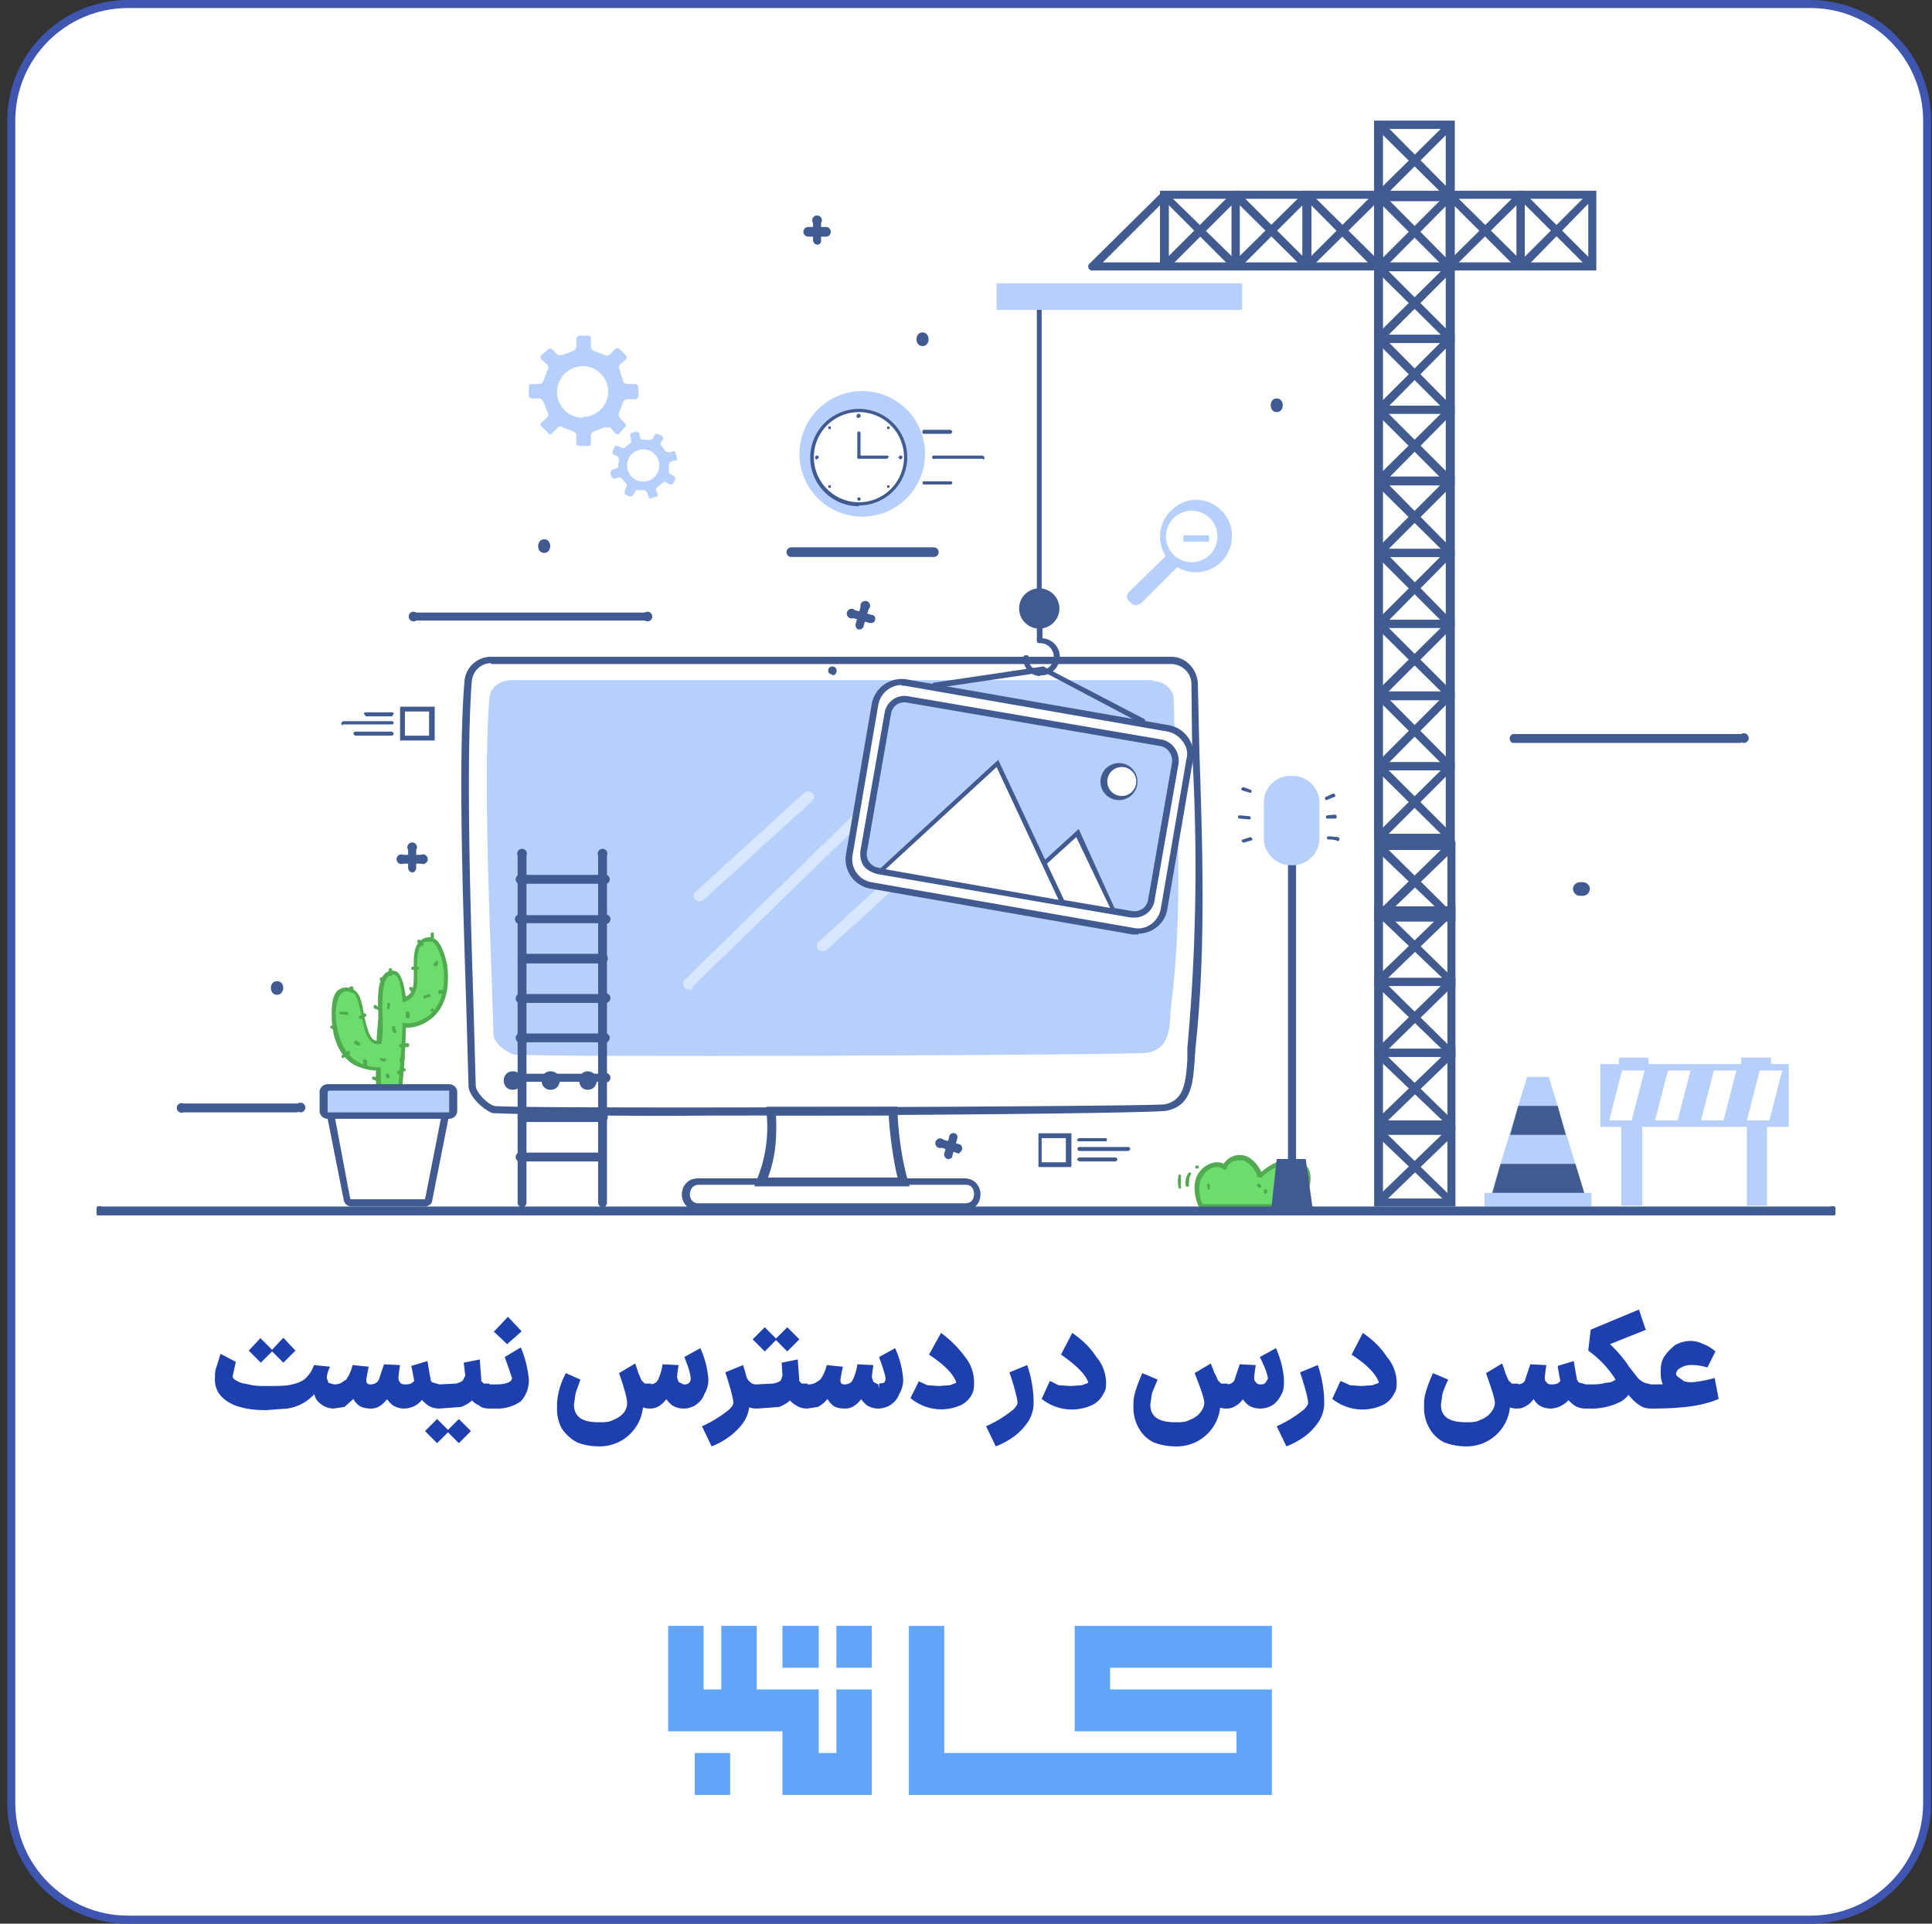 <svg xmlns="http://www.w3.org/2000/svg" fill="none" viewBox="0 0 240 239">
  <rect x="0" y="0" width="240" height="239" fill="#333333" stroke="none"/>
  <path fill="#fff" stroke="#3E56B0" d="M1.4 15C1.4 7 7.9.5 15.9.5h209c8 0 14.5 6.5 14.5 14.5v209c0 8-6.5 14.5-14.5 14.5h-209c-8 0-14.5-6.5-14.5-14.5V15Z"/>
  <g clip-path="url(#a)">
    <path fill="#6CDD6C" d="M156.5 146c-.3-.9-1-1.8-2-2-.9-.4-2 0-2.4 1-.8-.7-2.2-.1-2.9.8-1 1.4-.2 3.8 0 4h9.2s1.6 0 2.3-.4c1.4-.5 2.4-3 1.5-4.3-.7-.8-2-1-3-.7-1 .4-2 1-2.7 1.7"/>
    <path fill="#50AA50" d="M149.8 150.2c-.2 0-.6 0-.8-.2-.3-.3-1.2-2.9 0-4.4a3 3 0 0 1 2-1.2c.4 0 .7 0 1 .2a2.4 2.4 0 0 1 2.7-1c.8.3 1.5 1 2 2 .8-.7 1.7-1.2 2.5-1.4 1-.4 2.4-.2 3.2.8.4.5.5 1.4.3 2.3-.3 1.1-1 2-2 2.4a9 9 0 0 1-2.3.4H150Zm1.4-5.2h-.1c-.6 0-1.2.4-1.6 1-1 1.2-.3 3.3-.1 3.6h9s1.5-.1 2.2-.4a3 3 0 0 0 1.5-2c.2-.8.2-1.4-.2-1.9-.5-.8-1.7-.9-2.5-.6-1 .3-1.9.8-2.7 1.6h-.3l-.2-.1c-.3-1-1-1.7-1.7-2-.4-.1-1 0-1.4.1-.3.2-.6.5-.7.8 0 .1 0 .2-.2.2h-.2c-.2-.2-.5-.3-.8-.3Zm-3.6.8c-.3.4-.4 1-.3 1.5 0 .2.4.2.4 0 0-.5 0-1 .2-1.3.2-.3-.2-.5-.3-.2Zm-1.2.3a3 3 0 0 0 0 1.4c0 .3.4.2.3 0v-1.3c.1-.3-.3-.4-.3-.1Zm2.3-.9c.3 0 .3-.4 0-.4s-.3.4 0 .4Z"/>
    <path fill="#50AA50" d="M150 147.3v.3c0 .3.3.3.3 0v-.3c0-.3-.4-.3-.4 0Zm7 .7v.1c0 .3.4.3.4 0v-.2c0-.2-.4-.2-.4 0Zm-.8-.6.1.1c.2.2.5 0 .3-.3-.3-.3-.6 0-.4.2Z"/>
    <path fill="#405B91" d="M37 138.2H22.8a.6.6 0 1 1 0-1.1H37a.6.6 0 1 1 0 1Z"/>
    <path fill="#fff" d="M162 88.9h-.4c0-.3-.2-.6-.6-.6-.3 0-.6.3-.6.6h-.4a1 1 0 1 1 2 0Zm1.5-23.6h-.4c0-.4-.3-.6-.6-.6s-.6.2-.6.6h-.4a1 1 0 1 1 2 0Z"/>
    <path fill="#415B91" d="M113 147.4H93.7l.3-.8a17 17 0 0 0 1.2-8.5v-.6h16.3v.5c0 1.9.5 6.2 1.3 8.7l.2.7Zm-17.6-1.1h16.1c-.6-2.4-1-5.8-1.1-7.7h-14c.1 2.6 0 5-1 7.7Z"/>
    <path fill="#415B91" d="M88.2 138.6a643 643 0 0 1-27-.3c-1.3-.5-3-2.2-3-3.4l-.3-10.6c-.4-12.7-1-30-.2-39.7a3.3 3.3 0 0 1 3.3-3h84.5c1.8 0 3.2 1.5 3.3 3.3l.2 8.6c.4 12.2.8 24.8-.5 36.8l-.1 1.5c-.2 2.5-.3 5.6-3.5 6.2-1.6.3-32.9.6-56.7.6ZM61 82.4c-1.3 0-2.3 1-2.4 2.3-.7 9.6-.2 27 .2 39.6l.3 10.6c0 .7 1.3 2.2 2.3 2.5 1.8.4 81.2.1 83.3-.2 2.5-.5 2.6-3 2.8-5.5v-1.5a248 248 0 0 0 .6-36.6L148 85c0-1.4-1.1-2.4-2.4-2.5H61Z"/>
    <path fill="#B6D0FB" fill-rule="evenodd" d="M143.2 84.5H63.6c-1.5 0-2.7.9-2.8 2.2-.9 10.6.3 32.9.5 41.8 0 1 1.5 2.2 2.5 2.5 1.2.4 76.8.1 78.7-.2 3.3-.6 2.7-4 3-6.1 1.6-12.4.6-25.7.3-37.8 0-1.3-1.2-2.3-2.7-2.3Z" clip-rule="evenodd"/>
    <path fill="#415B91" d="M120 150.4H86.7c-1.3 0-2-1-2-2s.7-2 2-2h33.1c1.3 0 2 1 2 2s-.7 2-2 2Zm-33.2-3.2c-.9 0-1.1.8-1.1 1.2 0 .4.2 1.1 1.1 1.1h33.1c.9 0 1.1-.7 1.1-1.1 0-.5-.2-1.2-1-1.2H86.7Zm-23.1-11.8c1.5 0 1.5-2.3 0-2.3s-1.5 2.3 0 2.3Zm4.7 0c1.5 0 1.5-2.3 0-2.3s-1.5 2.3 0 2.3Zm4.6 0c1.5 0 1.5-2.3 0-2.3-1.4 0-1.4 2.3 0 2.3Zm30.4-51.5c.7 0 .7-1.1 0-1.1s-.7 1 0 1Z"/>
    <path fill="#B6D0FB" d="M196.8 148.2h-11.5l4.4-14.4h2.7l4.4 14.4Zm.9 0h-13.3v1.7h13.3v-1.7Z"/>
    <path fill="#415B91" d="m186.4 144.6-1 3.6h11.4l-1.1-3.6h-9.3Zm1.1-3.6h7l-1-3.6h-4.9l-1 3.6Z"/>
    <path fill="#B6D0FB" d="M201.4 149.8h2.6V140h13v9.8h2.5V140h2.7v-7.8H220v-.8h-3.7v.8h-11.5v-.8h-3.7v.8h-2.3v7.8h2.6v9.8Zm20-16.8-1.6 6.2H217l1.6-6.2h2.8Zm-7.3 6.2h-2.8l1.6-6.2h2.8l-1.6 6.2Zm-5.7 0h-2.8l1.6-6.2h2.8l-1.6 6.2Zm-7-6.2h2.9l-1.6 6.2h-2.8l1.6-6.2ZM76.9 53.9l.7-.8c.2-.1.2-.4 0-.5l-.6-.7a.6.6 0 0 1-.1-.6l.5-1.3c0-.2.3-.4.5-.4h1c.2 0 .4-.2.4-.4v-1c0-.3-.2-.5-.4-.5h-1a.6.6 0 0 1-.5-.3L77 46a.6.6 0 0 1 0-.7l.7-.6c.2-.2.2-.4 0-.6l-.7-.7a.4.4 0 0 0-.6 0l-.6.6c-.2.2-.5.2-.7.1l-1.3-.5a.6.6 0 0 1-.4-.5v-1c0-.2-.1-.4-.3-.4H72c-.2 0-.4.2-.4.4v1c0 .2-.2.4-.4.5l-1.3.5h-.6l-.7-.7a.4.4 0 0 0-.5 0l-.8.7c-.2.2-.2.4 0 .6l.7.6c.1.2.2.5 0 .7l-.5 1.3c0 .2-.3.4-.5.4h-1c-.2 0-.3.1-.3.3v1.1c0 .2.1.4.4.4h.9c.2 0 .4.2.5.4l.5 1.3c.2.2.1.5 0 .6l-.7.7c-.2.1-.2.4 0 .5l.8.8c.1.2.4.2.5 0l.7-.7c.1-.1.4-.2.6 0l1.3.5c.2 0 .4.3.4.5v1c0 .2.2.3.4.3h1c.3 0 .4-.1.4-.4v-.9c0-.2.2-.4.4-.5l1.3-.5h.7l.6.7c.2.2.4.2.6 0Zm-4.5-2a3.1 3.1 0 1 1 0-6.4 3.1 3.1 0 0 1 0 6.3Zm11.7 5-.2-.7c0-.1-.1-.2-.3-.1l-.5.1-.4-.1-.5-.7c-.1 0-.2-.2-.1-.4l.3-.5-.1-.3-.6-.3h-.3l-.3.6-.4.2-.8-.1a.3.3 0 0 1-.4-.3l-.1-.5-.3-.2-.7.2s-.2.2-.1.3l.1.6v.3l-.8.6c0 .1-.2.1-.4 0l-.5-.2h-.3l-.3.7v.3l.6.3.2.3-.1.9c0 .1-.1.3-.3.3l-.5.2-.2.3.2.6.3.2.6-.2.3.1.6.7c.1.1.1.3 0 .4l-.2.5v.4l.7.3.3-.1.3-.5c0-.2.2-.2.3-.2h.9l.3.3.2.6c0 .1.2.2.3.1l.6-.2c.2 0 .2-.1.2-.3l-.2-.5c0-.2 0-.3.2-.4l.6-.5c.1-.1.3-.2.4-.1l.5.3.4-.1.3-.6-.1-.3-.5-.3a.3.3 0 0 1-.2-.4v-.8c0-.2.2-.3.3-.4l.6-.1c.1 0 .2-.2.1-.3Zm-2.4 1.8a2 2 0 1 1-.8-2.6 2 2 0 0 1 .8 2.6Z"/>
    <path fill="#405B91" d="M115.9 69.2H98.3a.6.6 0 1 1 0-1.2H116a.6.6 0 1 1 0 1.2Zm-35.8 7.9H51.7a.6.6 0 1 1 0-1h28.4a.6.6 0 1 1 0 1Zm136.2 15.2h-28.4a.6.6 0 0 1 0-1.1h28.4a.6.6 0 1 1 0 1Zm11.1 58.7H12.6a.6.6 0 1 1 0-1.1h214.8a.6.6 0 1 1 0 1.1Z"/>
    <path fill="#B6D0FB" d="M148.6 62.1c-1.2 0-2.3.5-3.2 1.4a4.5 4.5 0 0 0-.7 5.4l.1.2-4.6 4.5s-.2.2-.2.5.1.5.4.7c.2.3.5.4.7.4l.6-.2 4.5-4.5h.1a4.5 4.5 0 1 0 2.3-8.4Zm0 7.7a3.2 3.2 0 1 1 0-6.3 3.2 3.2 0 0 1 0 6.3Z"/>
    <path fill="#B6D0FB" d="M147 67.3h3.2v-.8H147v.8Z"/>
    <path fill="#405B91" d="M64.8 150a.6.6 0 0 1-.5-.6v-43.1a.6.6 0 1 1 1.1 0v43.1c0 .3-.2.6-.6.6Zm10.1 0a.6.6 0 0 1-.6-.6v-43.1a.6.6 0 1 1 1.1 0v43.1c0 .3-.2.6-.5.6Z"/>
    <path fill="#405B91" d="M74.9 109.8h-10a.6.6 0 1 1 0-1.1h10a.6.6 0 1 1 0 1.1Zm0 4.9h-10a.6.6 0 1 1 0-1h10a.6.6 0 1 1 0 1Zm0 5h-10a.6.6 0 0 1 0-1.2h10a.6.6 0 1 1 0 1.2Zm0 4.9h-10a.6.6 0 1 1 0-1.1h10a.6.6 0 1 1 0 1Zm0 4.9h-10a.6.6 0 1 1 0-1.1h10a.6.6 0 1 1 0 1.1Zm0 4.9h-10a.6.6 0 1 1 0-1h10a.6.6 0 1 1 0 1Zm0 5h-10a.6.6 0 1 1 0-1.2h10a.6.6 0 1 1 0 1.2Zm0 4.9h-10a.6.6 0 1 1 0-1.1h10a.6.6 0 0 1 0 1Zm-23.7-35.9a.6.6 0 0 1-.5-.6v-2.2a.6.6 0 1 1 1 0v2.2c0 .3-.2.6-.5.6Z"/>
    <path fill="#405B91" d="M52.3 107.3h-2.2a.6.6 0 1 1 0-1.1h2.2a.6.6 0 1 1 0 1.1Zm49.2-76.9a.6.6 0 0 1-.5-.5v-2.2a.6.6 0 1 1 1 0v2.2c0 .3-.2.5-.5.5Z"/>
    <path fill="#405B91" d="M102.6 29.4h-2.2a.6.6 0 1 1 0-1.2h2.2a.6.6 0 1 1 0 1.2Zm16.6 113.9h-.2l-2-.7a.6.6 0 1 1 .2-1l2.1.6a.6.6 0 0 1-.1 1Z"/>
    <path fill="#405B91" d="M117.8 144h-.1a.6.6 0 0 1-.4-.7l.6-2c0-.4.4-.6.7-.5.3.1.4.4.3.7l-.6 2.1c0 .3-.3.4-.5.4Zm-9.6-66.6h-.2l-2-.6a.6.6 0 1 1 .2-1l2.1.6c.3 0 .5.3.4.6 0 .3-.3.4-.5.4Z"/>
    <path fill="#405B91" d="M106.8 78.2h-.2a.6.6 0 0 1-.3-.7l.6-2.1a.6.6 0 1 1 1 .3l-.6 2c0 .3-.3.5-.5.5Z"/>
    <path fill="#B6D0FB" d="M112.2 62.3a7.8 7.8 0 1 0-11-11 7.8 7.8 0 0 0 11 11Z"/>
    <path fill="#fff" d="M106.7 62.6a5.8 5.8 0 1 0 0-11.6 5.8 5.8 0 0 0 0 11.6Z"/>
    <path fill="#405B91" d="M106.7 62.9a6 6 0 1 1 0-12.1 6 6 0 0 1 0 12Zm0-11.7a5.6 5.6 0 1 0 0 11.2 5.6 5.6 0 0 0 0-11.2Z"/>
    <path fill="#405B91" d="M106.7 57a.2.2 0 0 1-.2-.2v-3s0-.2.2-.2c.1 0 .2.1.2.3v3l-.2.1Z"/>
    <path fill="#405B91" d="M110.2 57h-3.5a.2.2 0 0 1-.2-.2c0-.1 0-.2.2-.2h3.5s.2 0 .2.2l-.2.2Zm-3.2-5.3-.3.2a.2.2 0 0 1-.3-.2c0-.2.2-.3.3-.3.1 0 .2.1.2.3Zm3.5 1.6h-.3V53h.3v.3Zm1.3 3.7a.2.2 0 0 1-.2-.2l.2-.2c.2 0 .3 0 .3.2 0 .1-.1.3-.3.3Zm-1.6 3.6v-.3h.3v.3h-.3Zm-3.7 1.4c0-.1 0-.2.2-.2.1 0 .2 0 .2.2 0 .1 0 .2-.2.2a.2.2 0 0 1-.2-.2Zm-3.6-1.7h.3v.3h-.3v-.3Zm-1.4-3.3a.2.2 0 1 0 0-.4.2.2 0 0 0 0 .5Zm1.7-4v.3h-.3V53h.3Zm14.8.9h-3.2a.2.2 0 0 1-.2-.3c0-.1 0-.2.2-.2h3.3l.2.2c0 .1-.1.3-.3.3Zm0 6.3h-3.2a.2.2 0 0 1-.2-.2c0-.1 0-.2.2-.2h3.3s.2 0 .2.2c0 .1-.1.2-.3.2Zm4.1-3.2h-6a.2.2 0 0 1-.3-.2c0-.1 0-.2.2-.2h6.1l.2.2c0 .1 0 .3-.2.3Z"/>
    <path fill="#fff" d="M132.7 141h-3.6v3.6h3.6V141Z"/>
    <path fill="#415B91" d="M133 145h-4v-4.2h4.1v4.1Zm-3.6-.6h3v-3h-3v3Z"/>
    <path fill="#405B91" d="M137.3 141.8H134a.2.2 0 0 1-.2-.2l.2-.2h3.3c.1 0 .2 0 .2.2 0 .1 0 .2-.2.2Zm1.2 2.5h-4.4l-.3-.2c0-.2.2-.3.3-.3h4.4c.2 0 .3.1.3.3 0 0-.1.2-.3.2Zm1.6-1.3h-6a.2.2 0 0 1 0-.5h6c.2 0 .3.1.3.3 0 0-.1.2-.3.2Z"/>
    <path fill="#fff" d="M50 91.7h3.6v-3.6H50v3.6Z"/>
    <path fill="#415B91" d="M53.9 92h-4.2v-4.2H54V92Zm-3.6-.6h3v-3h-3v3Z"/>
    <path fill="#405B91" d="M45.4 89h3.3l.2-.3c0-.1 0-.2-.2-.2h-3.3s-.2 0-.2.2l.2.2Zm-1.2 2.4h4.4c.2 0 .3-.1.3-.2 0-.2-.1-.3-.3-.3h-4.4c-.2 0-.3.1-.3.3 0 0 .1.2.3.2ZM42.6 90h6.1c.1 0 .2 0 .2-.2 0 0 0-.2-.2-.2h-6.1l-.2.2c0 .2 0 .3.2.3Z"/>
    <path fill="#3F5B91" d="M161 101.7h-1v48.1h1v-48.1Z"/>
    <path fill="#B6D0FB" d="M160.6 96.4h-.2a3.3 3.3 0 0 0-3.4 3.3v4.5c0 1.8 1.5 3.3 3.4 3.3h.2c1.8 0 3.3-1.5 3.3-3.3v-4.5c0-1.8-1.5-3.3-3.3-3.3Z"/>
    <path fill="#3F5B91" d="M165 104.3c.4 0 .8 0 1.2.2.2 0 .3-.4 0-.5l-1.1-.1c-.3 0-.4.3-.1.4Zm0-2.6h.9c.2 0 .2-.4 0-.5l-1 .1c-.3 0-.2.5 0 .4Zm-.2-2.3 1-.4c.2 0 0-.5-.2-.4l-.9.4c-.2 0-.1.5.1.4Zm-10.3 5.3 1-.3c.2 0 0-.4-.2-.4l-.9.3c-.3 0-.1.4.1.4Zm-.5-3 1.1.1c.3.1.4-.3.1-.4l-1.2-.1c-.3 0-.3.4 0 .4Zm.3-3.5 1 .3c.2 0 .3-.3 0-.4l-.8-.3c-.3 0-.4.3-.2.4Z"/>
    <path fill="#405B91" d="m157.9 150.4.7-6.4h3.6l.9 6.4h-5.2Z"/>
    <path fill="#6CDD6C" d="M55.2 119.7c-.2-1-.9-3.7-2.5-2.9-2.6 1.4.6 6.5-2.6 7.4-.1-2-.6-3.4-1.5-3.4-1.9.2-1.4 4.6-1.4 5.6l-.1 3c-2.3.5-1.8-5.4-3.2-6.2-2.1-1.2-2.6 1.6-2.5 2.9 0 2.2.7 4.8 2.8 6 .6.4 1.8.8 2.8.7a29.4 29.4 0 0 0 .4 5.2h1.2v.1c0 .5.9.6.9 0 0-1 .6-6.3.7-10.7 1 .1 2.3-.3 3-.9 2.1-1.5 2.4-4.4 2-6.8Z"/>
    <path fill="#50AA50" d="M49 138.7h-.3a.6.6 0 0 1-.3-.4h-1.3v-.3a24 24 0 0 1-.4-5c-1 0-2.1-.4-2.7-.7-2.2-1.3-2.8-4-2.8-6.2 0-.9 0-2.7 1-3.2.5-.3 1.1-.3 1.8.1s1 1.6 1.2 3c.4 1.9.8 3.3 1.6 3.3v-.5l.2-2.4v-.6c-.1-1.8-.2-5 1.6-5.2.3 0 .5 0 .8.2.5.5.8 1.5 1 3 1.1-.4 1-1.8 1-3.3 0-1.6-.1-3.2 1.2-3.9.5-.2.9-.2 1.3 0 1.1.5 1.5 2.8 1.6 3 .3 1.9.4 5.3-2.1 7.1a5 5 0 0 1-3 1c0 2.8-.3 6-.5 8.1l-.2 2.3-.3.6H49Zm-1.5-1 1.4.1v.4h.3v-.1l.2-2.3c.2-2.2.5-5.5.6-8.4v-.3h.3c.9.2 2-.3 2.8-.8 2.3-1.7 2.2-4.9 1.9-6.6-.2-.8-.6-2.3-1.3-2.7h-.9c-1 .6-1 2-1 3.5.1 1.6.2 3.4-1.6 4H50v-.3c-.2-2-.5-2.7-.8-3a.5.5 0 0 0-.5-.1c-1.3.1-1.2 3.2-1.2 4.6a21.5 21.5 0 0 1 0 3.1l-.1.9h-.2c-1.5.3-2-1.8-2.3-3.6-.3-1.2-.5-2.4-1-2.7-.5-.3-1-.3-1.3-.1-.7.4-.9 1.9-.9 2.8.1 2 .7 4.6 2.7 5.8a5 5 0 0 0 2.7.7h.2v.2c0 2 .1 3.6.3 5Z"/>
    <path fill="#415B91" d="M52.7 149.9h-9a1 1 0 0 1-1-.8l-2.1-10.6.9-.2 2 10.6.1.1h9.2l2.1-10.7.9.2-2.1 10.6c0 .5-.5.8-1 .8Z"/>
    <path fill="#B6D0FB" d="M40.7 135h15.1c.3 0 .5.4.5.7v2.3c0 .4-.2.6-.5.6H40.7c-.3 0-.5-.3-.5-.6v-2.3c0-.3.2-.6.5-.6Z"/>
    <path fill="#405B91" d="M55.8 138.9H40.7c-.4 0-.7-.4-.7-.9v-2.3c0-.5.3-.9.7-.9h15.1c.4 0 .7.4.7 1v2.2c0 .5-.3.9-.7.9Zm-15.1-3.6-.2.4v2.3c0 .2 0 .4.2.4h15.1l.2-.4v-2.3c0-.2 0-.4-.2-.4H40.7Z"/>
    <path fill="#B6D0FB" d="M55.8 138.8H40.7c-.4 0-.7-.3-.7-.8v-2.3c0-.4.3-.8.7-.8h15.1c.4 0 .7.4.7.8v2.3c0 .5-.3.8-.7.8Zm-15.1-3.5c-.1 0-.3.2-.3.4v2.3c0 .3.2.4.3.4h15.1c.1 0 .3-.1.3-.4v-2.3c0-.2-.2-.4-.3-.4H40.7Z"/>
    <path fill="#405B91" d="M55.8 139H40.7a1 1 0 0 1-1-1v-2.3c0-.6.5-1 1-1h15.1c.5 0 1 .4 1 1v2.3c0 .6-.5 1-1 1Zm-15-3.5-.1.2v2.5h15.1v-2.7h-15Z"/>
    <path fill="#50AA50" d="m42.3 126 .8.1c.3 0 .2-.3 0-.4h-.8c-.2-.1-.2.3 0 .3Zm1.1-3.3v.4c0 .3.5.3.5 0v-.4c0-.2-.5-.2-.5 0Zm1.5 3.9.5-.3c.3-.1 0-.5-.2-.4l-.5.3c-.3.2 0 .5.2.4Zm-2.2 4.8.7-.4c.2-.2 0-.6-.2-.4l-.7.5c-.2.1 0 .5.2.3Zm-1.5-3.6.4.2c.3.1.4-.3.1-.4l-.4-.2c-.3 0-.4.3-.1.4Zm3 2h.2c.2.3.5 0 .3-.2a.7.7 0 0 0-.5-.3c-.3 0-.3.4 0 .5Zm.9 1.9.1.9c.1.2.5 0 .4-.3v-.4c0-.3-.4-.4-.5-.2Zm2.2.1.4.1c.2 0 .4-.3.1-.4h-.4c-.2-.2-.3.2 0 .3Zm1.4-4.1c0 .2 0 .4.2.6.2.2.5-.1.3-.3a.3.3 0 0 1-.1-.3c0-.3-.4-.3-.4 0Zm-.6-3v.5c0 .3.4.2.3 0v-.3c.3-.2-.1-.4-.3-.2Zm2.3 1.3v.3c0 .3.5.3.5 0v-.4c0-.3-.5-.3-.5 0Zm-3.9-.7.3.1c.2.2.4-.2.2-.3l-.3-.2c-.2-.2-.4.2-.2.4Zm.7-3.5.2.3c0 .3.4.3.4 0a1 1 0 0 0-.3-.6c-.2-.2-.4 0-.3.3Zm1.1-1.3v.6c0 .2.4.2.4 0v-.6c0-.3-.4-.3-.4 0Zm2.6 2.5.2.2c.1.2.4-.1.3-.3l-.2-.2c-.2-.2-.5 0-.3.3Zm.4-2.5h.5c.3 0 .3-.4 0-.4h-.5c-.3 0-.3.4 0 .4Zm.6-3.4.4.4c.2.2.4-.1.3-.3l-.4-.4c-.2-.2-.5.1-.3.3Zm1.6-1.1v.7c0 .3.4.3.4 0v-.7c0-.2-.4-.2-.4 0Zm.8 4 .1-.3c.2-.2-.2-.5-.3-.2l-.2.2c-.1.3.2.5.4.3Zm-1.5 4 .5-.1c.3-.1.2-.5-.1-.4l-.5.2c-.2 0-.1.5.1.4Zm1.9-.5.5-.1c.2 0 .1-.5-.1-.4h-.5c-.3.1-.2.5.1.5Zm-1.2 2c0 .3.4.3.4 0s-.4-.3-.4 0Zm-3.6 6.4.3-.2c.2-.2 0-.5-.2-.4l-.3.2c-.2.2 0 .5.2.4Zm-.2 1.5.5-.3c.3 0 .2-.4 0-.4-.4 0-.6.2-.8.4-.2.2 0 .5.3.3Zm-1.7.3v.2c.2.2.5 0 .4-.3l-.1-.1c-.1-.3-.5 0-.4.2Zm-1.7.4c.3.2.5.2.8.1.2 0 .1-.4-.2-.4h-.4c-.2-.2-.4.2-.2.3Zm3.5-4h.8c.3 0 .3-.5 0-.5l-.8.1c-.3 0-.3.5 0 .4Z"/>
    <path fill="#D7E7FF" d="m87.4 111.8 13.5-12.3c.7-.6-.3-1.6-1-1l-13.5 12.3c-.7.6.3 1.6 1 1Zm15.3 6.2 13.5-12.3c.7-.6-.3-1.5-1-1L101.7 117c-.7.6.3 1.6 1 1ZM86 122.6 114.4 95c.7-.6-.3-1.6-1-1l-28.3 27.7c-.7.7.3 1.7 1 1Z"/>
    <path fill="#415B91" d="M129.4 36.5h-.6v39h.6v-39Z"/>
    <path fill="#415B91" d="M131.6 75.6a2.5 2.5 0 1 1-5 0 2.5 2.5 0 0 1 5 0Z"/>
    <path fill="#415B91" d="M129.2 84s-.9 0-1.5-.7c-.4-.4-.6-1-.6-1.6 0-.2.2-.3.4-.3s.3.1.3.3c0 .5.1.9.4 1.2.4.3 1 .4 1 .4a1.7 1.7 0 0 0 0-3.4.3.3 0 0 1-.4-.3v-1.9c0-.1.2-.3.4-.3s.3.2.3.3v1.6a2.3 2.3 0 0 1-.3 4.6Z"/>
    <path fill="#415B91" d="M116.1 85.4a.3.3 0 0 1 0-.6l13.5-2 .3.3c0 .2 0 .3-.2.4l-13.5 2Z"/>
    <path fill="#415B91" d="m142 90-.2-.1-12.3-6.5a.3.3 0 1 1 .3-.5l12.3 6.4c.2.1.2.3.1.4 0 .2-.2.2-.3.2Z"/>
    <path fill="#fff" d="m145.3 90.5-32.9-5.7c-1.7-.3-3.4.9-3.7 2.6l-3.3 19c-.3 1.6.9 3.3 2.6 3.6l32.9 5.7c1.7.3 3.4-.9 3.7-2.6l3.3-19c.3-1.6-.9-3.3-2.6-3.6Z"/>
    <path fill="#415B91" d="M141.4 116.1h-.7l-32.6-5.7a3.7 3.7 0 0 1-3-4.3l3.2-18.7c.4-2 2.3-3.3 4.3-3l32.6 5.7a3.7 3.7 0 0 1 3 4.3L145 113c-.3 1.8-1.9 3-3.6 3Zm-29.4-31a3 3 0 0 0-2.9 2.5l-3.2 18.7a2.9 2.9 0 0 0 2.3 3.3l32.7 5.7c1.5.3 3-.8 3.3-2.4l3.2-18.7c.2-.7 0-1.5-.5-2.1a3 3 0 0 0-1.8-1.2l-32.7-5.7a3 3 0 0 0-.4 0Z"/>
    <path fill="#B6D0FB" d="m144.4 92.4-31.8-5.5a2 2 0 0 0-2.3 1.6l-3 17.3a2 2 0 0 0 1.6 2.3l31.8 5.6a2 2 0 0 0 2.3-1.7l3-17.3a2 2 0 0 0-1.6-2.3Z"/>
    <path fill="#405B91" d="M141 114h-.5l-31.5-5.4c-.7-.2-1.3-.5-1.7-1-.4-.6-.5-1.3-.4-2l3-17.1a2.5 2.5 0 0 1 2.9-2l31.6 5.4c1.3.3 2.2 1.6 2 3l-3 17.1a2.5 2.5 0 0 1-2.4 2Zm-.3-.8a1.7 1.7 0 0 0 1.9-1.3l3-17.2c.1-.9-.5-1.8-1.4-2l-31.5-5.4c-1-.2-1.8.4-2 1.3l-3 17.2a1.7 1.7 0 0 0 1.4 2l31.6 5.4Z"/>
    <path fill="#fff" d="m125.6 111 8.2-7.5 4.6 9.7-12.8-2.2Z"/>
    <path fill="#415B91" d="m138.8 113.6-13.8-2.4 9-8.2 4.8 10.6Zm-12.6-2.8 11.7 2-4.2-8.8-7.5 6.8Z"/>
    <path fill="#fff" d="M109.4 108.2 123.9 95l8 17.2-22.5-3.9Z"/>
    <path fill="#415B91" d="m132.5 112.5-23.7-4.1 15.2-14 8.5 18.1ZM110 108l21.5 3.8-7.7-16.5L110 108Z"/>
    <path fill="#fff" d="M141.2 97.4a2 2 0 1 1-4-.7 2 2 0 0 1 4 .7Z"/>
    <path fill="#415B91" d="M139.2 99.4h-.4a2.3 2.3 0 1 1 .4 0Zm0-4.1a1.8 1.8 0 1 0 .3 0 2 2 0 0 0-.3 0Z"/>
    <path fill="#B6D0FB" d="M154.3 35.2h-30.5v3.3h30.5v-3.3Z"/>
    <path fill="#415B91" d="M180.8 104.6h-10.1V15h10v89.6Zm-9.1-1h8V16h-8v87.6Z"/>
    <path fill="#415B91" d="M180.7 24.9h-10V15h10v9.9Zm-8.9-1h7.8V16h-7.8v8Z"/>
    <path fill="#415B91" d="m171.7 15.1-.8.8 8.9 8.8.7-.7-8.8-8.9Z"/>
    <path fill="#415B91" d="m179.8 15.2-8.9 8.8.8.7 8.8-8.8-.7-.7Z"/>
    <path fill="#415B91" d="M180.7 33.7h-10V24h10v9.8Zm-8.9-1h7.8V25h-7.8v7.8Z"/>
    <path fill="#415B91" d="m171.7 24-.8.7 8.9 8.9.7-.7-8.8-8.9Z"/>
    <path fill="#415B91" d="m179.8 24-8.9 8.9.8.7 8.8-8.9-.7-.7Z"/>
    <path fill="#415B91" d="M180.7 42.6h-10v-9.9h10v9.9Zm-8.9-1h7.8v-7.9h-7.8v7.9Z"/>
    <path fill="#415B91" d="m171.7 32.9-.8.7 8.9 8.8.7-.7-8.8-8.8Z"/>
    <path fill="#415B91" d="m179.8 32.9-8.9 8.8.8.7 8.8-8.8-.7-.7Z"/>
    <path fill="#415B91" d="M180.7 51.4h-10v-9.8h10v9.8Zm-8.9-1h7.8v-7.8h-7.8v7.8Z"/>
    <path fill="#415B91" d="m171.7 41.7-.8.7 8.9 8.9.7-.7-8.8-8.9Z"/>
    <path fill="#415B91" d="m179.8 41.7-8.9 8.9.8.7 8.8-8.9-.7-.7Z"/>
    <path fill="#415B91" d="M180.7 60.3h-10v-9.9h10v9.9Zm-8.9-1h7.8v-7.9h-7.8v7.9Z"/>
    <path fill="#415B91" d="m171.7 50.6-.8.7 8.9 8.9.7-.8-8.8-8.8Z"/>
    <path fill="#415B91" d="m179.8 50.6-8.9 8.8.8.8 8.8-8.9-.7-.7Z"/>
    <path fill="#415B91" d="M180.7 69.2h-10v-10h10v10Zm-8.9-1h7.8v-7.9h-7.8v7.9Z"/>
    <path fill="#415B91" d="m171.7 59.4-.8.8 8.9 8.8.7-.7-8.8-8.9Z"/>
    <path fill="#415B91" d="m179.8 59.4-8.9 8.9.8.7 8.8-8.8-.7-.8Z"/>
    <path fill="#415B91" d="M180.7 78h-10v-9.8h10V78Zm-8.9-1h7.8v-7.8h-7.8V77Z"/>
    <path fill="#415B91" d="m171.7 68.3-.8.7 8.9 8.9.7-.7-8.8-9Z"/>
    <path fill="#415B91" d="m179.8 68.3-8.9 8.9.8.7 8.8-8.9-.7-.7Z"/>
    <path fill="#415B91" d="M180.7 86.9h-10V77h10v10Zm-8.9-1h7.8V78h-7.8v8Z"/>
    <path fill="#415B91" d="m171.7 77.2-.8.7 8.9 8.8.7-.7-8.8-8.8Z"/>
    <path fill="#415B91" d="m179.8 77.2-8.9 8.8.8.7 8.8-8.8-.7-.7Z"/>
    <path fill="#415B91" d="M180.7 95.7h-10V86h10v9.8Zm-8.9-1h7.8V87h-7.8v7.8Z"/>
    <path fill="#415B91" d="m171.7 86-.8.7 8.9 8.9.7-.7-8.8-8.9Z"/>
    <path fill="#415B91" d="m179.8 86-8.9 8.9.8.7 8.8-8.9-.7-.7Z"/>
    <path fill="#415B91" d="M180.7 104.6h-10v-9.9h10v9.9Zm-8.9-1h7.8v-7.9h-7.8v7.9Z"/>
    <path fill="#415B91" d="m171.7 94.9-.8.7 8.9 8.8.7-.7-8.8-8.8Z"/>
    <path fill="#415B91" d="m179.8 94.9-8.9 8.8.8.7 8.8-8.8-.7-.7Zm18.5-61.3h-9.9v-9.9h9.9v9.9Zm-8.9-1h7.9v-7.9h-7.9v7.9Z"/>
    <path fill="#415B91" d="m197.4 23.9-8.8 8.8.7.8 8.8-9-.7-.6Z"/>
    <path fill="#415B91" d="m189.3 23.9-.7.7 8.8 8.8.7-.7-8.8-8.8Z"/>
    <path fill="#415B91" d="M189.4 33.6h-9.8v-9.9h9.8v9.9Zm-8.8-1h7.8v-7.9h-7.8v7.9Z"/>
    <path fill="#415B91" d="m188.6 23.9-8.9 8.8.7.7 8.9-8.8-.7-.7Z"/>
    <path fill="#415B91" d="m180.4 23.9-.7.7 8.8 8.8.8-.7-8.9-8.8Z"/>
    <path fill="#415B91" d="M180.6 33.6h-9.9v-9.9h9.9v9.9Zm-8.9-1h7.9v-7.9h-7.9v7.9Z"/>
    <path fill="#415B91" d="M171.7 33.6h-9.9v-9.9h10v9.9Zm-8.8-1h7.8v-7.9h-7.8v7.9Z"/>
    <path fill="#415B91" d="m170.8 23.9-8.8 8.8.7.7 8.9-8.8-.8-.7Z"/>
    <path fill="#415B91" d="m162.7 23.9-.7.7 8.8 8.9.8-.8-8.9-8.8Z"/>
    <path fill="#415B91" d="M162.9 33.6H153v-9.9h9.9v9.9Zm-8.9-1h7.8v-7.9H154v7.9Z"/>
    <path fill="#415B91" d="m162 23.9-8.9 8.8.8.7 8.8-8.8-.7-.7Z"/>
    <path fill="#415B91" d="m153.9 23.9-.8.7 8.9 8.8.7-.7L154 24Z"/>
    <path fill="#415B91" d="M154 33.6h-9.9v-9.9h9.9v9.9Zm-8.8-1h7.8v-7.9h-7.8v7.9Z"/>
    <path fill="#415B91" d="M144.6 33.6h-8.8a.5.5 0 0 1-.4-.9l8.9-8.8.7.7-8 8h7.4l8.7-8.7.8.7-8.9 8.9-.4.1Z"/>
    <path fill="#415B91" d="m145 23.9-.7.7 8.8 8.8.8-.7L145 24Zm35.8 90.6h-10.1v-10h10.1v10Zm-9-1h8v-7.9h-8v7.8Z"/>
    <path fill="#415B91" d="m180 114.3-9.2-8.8.8-.8 9 8.9-.7.7Z"/>
    <path fill="#415B91" d="m171.6 114.3-.8-.7 9.1-8.9.8.8-9.1 8.8Zm9.2 35.6h-10.1V140h10.1v9.9Zm-9-1h8V141h-8v7.9Z"/>
    <path fill="#415B91" d="m180 149.7-9.2-8.8.8-.7 9 8.8-.7.7Z"/>
    <path fill="#415B91" d="m171.6 149.7-.8-.7 9.1-8.8.8.7-9.1 8.8Zm9.2-27.2h-10.1v-9.9h10.1v9.9Zm-9-1h8v-7.9h-8v7.9Z"/>
    <path fill="#415B91" d="m180 122.3-9.2-8.8.8-.7 9 8.8-.7.7Z"/>
    <path fill="#415B91" d="m171.6 122.3-.8-.7 9.1-8.8.8.7-9.1 8.8Z"/>
    <path fill="#415B91" d="M180.8 131.3h-10.1v-9.8h10.1v9.8Zm-9-1h8v-7.8h-8v7.8Z"/>
    <path fill="#415B91" d="m180 131.2-9.2-8.9.8-.7 9 8.9-.7.7Z"/>
    <path fill="#415B91" d="m171.6 131.2-.8-.7 9.1-8.9.8.7-9.1 8.9Z"/>
    <path fill="#415B91" d="M180.8 140.2h-10.1v-9.9h10.1v9.9Zm-9-1h8v-7.9h-8v7.9Z"/>
    <path fill="#415B91" d="m180 140-9.2-8.8.8-.7 9 8.8-.7.7Z"/>
    <path fill="#415B91" d="m171.6 140-.8-.7 9.1-8.8.8.7-9.1 8.8Z"/>
    <path fill="#405B91" d="M67.6 68.7c1 0 1-1.7 0-1.7s-1 1.7 0 1.7Zm91-17.5c1 0 1-1.7 0-1.7s-1 1.7 0 1.7Zm37.7 60.1h.3c.5 0 .9-.4.9-.9 0-.4-.4-.8-.9-.8h-.3c-.5 0-.9.4-.9.8 0 .5.4.9.9.9ZM34.4 123.6c1 0 1.1-1.7 0-1.7-1 0-1 1.7 0 1.7ZM114.6 43c1 0 1-1.7 0-1.7s-1 1.7 0 1.7Z"/>
  </g>
  <path fill="#1E40AF" d="M33 175.2a50.7 50.7 0 0 1 0-3c1.5 0 2.6 0 3.3-.2.8-.2 1.3-.4 1.7-.8a4 4 0 0 0 1-1.6l2 .2c-.3.6-.4 1.1-.4 1.4l.2.6.7.2.1 1.5-.1 1.5a2.7 2.7 0 0 1-2.1-1 2 2 0 0 1-.4-1.2l.3.1a5.6 5.6 0 0 1-3.6 2.1l-2.7.2Zm-3.7-6a147.7 147.7 0 0 0-.4 1.8c0 .2.2.4.6.6.3.2.8.3 1.4.4.7.2 1.4.2 2.3.2a23.1 23.1 0 0 1 0 3c-1.3 0-2.4-.1-3.4-.4a5 5 0 0 1-2.2-1.2 3 3 0 0 1-.9-2.3c0-.5 0-1 .2-1.5l.5-1.6 1.9 1Zm3-3 1.6 1.6-1 1-.5.5-.5-.5-1-1 1.5-1.6Zm2.9 0 1.5 1.6-1 1-.5.5-.5-.5-1-1 1.5-1.6Zm15 5.8c.4 0 .7 0 1-.2.2-.2.4-.3.4-.6l1.8.2c0 .7-.2 1.3-.5 1.8-.3.6-.7 1-1.1 1.3a3 3 0 0 1-1.6.5v-3Zm4.5 0 .1 1.5-.2 1.5c-.7 0-1.3-.2-1.8-.7-.5-.4-.9-1-1.2-2l-.5-2.6 2-.6a93 93 0 0 0 .4 2.3c0 .2.2.4.4.4l.7.2Zm-8.8 3v-3h.1c.5 0 .9-.2 1.1-.7l.6-1.8 2 .1a21 21 0 0 0-.2 1.5c0 .2 0 .5.2.6 0 .2.3.3.6.3l.2 1.5-.2 1.5c-.6 0-1-.1-1.5-.4a4 4 0 0 1-1-1.2h.6c-.4.6-.8 1-1.1 1.2a2 2 0 0 1-1.3.4Zm-4.5 0-.2-1.5.2-1.5c.3 0 .6 0 1-.2l.6-.4c.3-.4.6-1 .8-1.8l2 .2a44.2 44.2 0 0 0-.3 1.6c0 .4.1.6.5.6l.2 1.5-.2 1.5c-.5 0-.9-.1-1.3-.3-.3-.2-.6-.5-.8-.9l-1.1 1-1.4.2Zm13-3h.2l2-.1a2 2 0 0 0 .9-.4l.3-.6-.2-1.6 2-.4.2 2.7.3.3h.7l.2 1.6-.1 1.5h-.1c-.5 0-1-.1-1.3-.4-.5-.2-.8-.5-1.1-.9l.4.1c-.3.4-.8.7-1.5 1l-2.7.2h-.1v-3Zm-.1 4.3 1.5 1.5-1 1-.5.5-.5-.5-1-1 1.5-1.5Zm2.7 0 1.5 1.5-1 1-.5.5-.5-.5-1-1 1.5-1.5Zm3.7-4.3h.9c1.3 0 2-.3 2-.8l-.4-1.2-.5-1.4 2-1.2a13.7 13.7 0 0 1 1 4c0 1.2-.4 2-1 2.7a5 5 0 0 1-3.1.9h-.9v-3Zm.7-6.6 1.7-1.8 1.7 1.8L63 167l-1.7-1.6ZM85 172c.2 0 .4 0 .6-.2.2-.2.2-.4.2-.5 0-.4-.2-1.3-.8-2.7l2-1.1a11.4 11.4 0 0 1 1 3.9c0 .7-.2 1.3-.5 1.8-.2.6-.6 1-1 1.3-.4.3-1 .5-1.5.5v-3Zm-4.4 3v-3h.1c.5 0 .9-.2 1.1-.7.2-.5.4-1 .5-1.8l2 .1a21 21 0 0 0-.2 1.5l.2.6.6.3h.1l.2 1.5-.2 1.5c-.6 0-1-.1-1.5-.4a4 4 0 0 1-1-1.2h.6c-.4.6-.8 1-1.1 1.2a2 2 0 0 1-1.3.4Zm-1.3-4.4.4.9.4.4h.8l-.2 3.1c-.7 0-1.4-.3-2-.9-.5-.6-.9-1.4-1.2-2.4l1.8-1.1Zm-7.2.8-.6 1.7-.2 1.4c0 1.5 1 2.2 3 2.2.8 0 1.4 0 1.9-.3a3 3 0 0 0 1.3-.9c.3-.4.4-.8.4-1.2 0-.5-.3-1.7-1-3.7l2-1.2a15.3 15.3 0 0 1 1 4.9 5.4 5.4 0 0 1-5.5 5.4c-1 0-2-.2-2.7-.5-.8-.4-1.4-1-1.9-1.7a5 5 0 0 1-.6-2.6v-.6a9 9 0 0 1 1.1-3.7l1.8.8ZM94 175c-.8 0-1.5-.3-2-.9a7 7 0 0 1-1.2-2.4l1.8-1.1c.1.5.3.9.5 1 .2.3.5.4.9.4h.1l.2 1.5-.2 1.5H94Zm-6.8 2.2a14.9 14.9 0 0 0 3.4-2.1c.3-.3.5-.6.5-.8 0-.4-.3-1.7-1-3.8l2.2-.9a14.3 14.3 0 0 1 .8 4.7c0 1.1-.4 2.1-1.2 3a9 9 0 0 1-3.5 2.4l-1.2-2.5ZM94 172l2-.1a2 2 0 0 0 1-.4l.2-.6-.1-1.6 2-.4.2 2.7.3.3h.7l.2 1.6-.1 1.5h-.1c-.5 0-1-.1-1.4-.4-.4-.2-.7-.5-1-.9l.4.1c-.3.4-.8.7-1.5 1l-2.7.2H94v-3Zm1-7.1 1.5 1.5-1 1-.5.5-.5-.5-1-1 1.5-1.5Zm2.8 0 1.5 1.5-1 1-.5.5-.5-.5-1-1 1.5-1.5Zm11.4 7 .6-.1c.2-.2.2-.4.2-.5 0-.4-.3-1.3-.8-2.7l2-1.1a11.5 11.5 0 0 1 1 3.9c0 .7-.2 1.3-.5 1.8-.2.6-.6 1-1 1.3a3 3 0 0 1-1.5.5v-3Zm-4.4 3.1v-3h.1c.5 0 .9-.2 1.1-.7.2-.5.4-1 .5-1.8l2 .1a19.4 19.4 0 0 0-.2 1.5l.2.6.6.3.3 1.5-.2 1.5c-.6 0-1-.1-1.5-.4a4 4 0 0 1-1-1.2h.6c-.4.6-.8 1-1.1 1.2a2 2 0 0 1-1.3.4Zm-4.6 0-.1-1.5.1-1.5h.1c.3 0 .6 0 1-.2l.6-.4c.3-.4.6-1 .8-1.8l2 .2a36.6 36.6 0 0 0-.3 1.6c0 .4.1.6.5.6l.2 1.5-.2 1.5c-.5 0-1-.1-1.3-.3-.3-.2-.6-.5-.8-.9a4 4 0 0 1-1.2 1l-1.3.2Zm13.9-3.4 1.1.5 1.4.1 1.4-.1.8-.3c-.3-1-1.4-2.2-3.4-3.5l1.5-2.7c1.2.9 2.2 1.9 3 3a5 5 0 0 1 1.1 3.1c0 .5 0 1-.2 1.4a3 3 0 0 1-1.5 1.5 6 6 0 0 1-2.4.5 6 6 0 0 1-3.8-1.4l1-2Zm8.4 5.6a14.8 14.8 0 0 0 3.4-2.1c.3-.3.5-.6.5-.8 0-.4-.3-1.7-1-3.8l2.2-.9a14.3 14.3 0 0 1 .8 4.7c0 1.1-.4 2.1-1.2 3-.8 1-2 1.8-3.5 2.4l-1.2-2.5Zm8-5.6 1 .5 1.5.1 1.4-.1.8-.3c-.3-1-1.5-2.2-3.4-3.5l1.4-2.7c1.3.9 2.3 1.9 3 3a5 5 0 0 1 1.2 3.1c0 .5 0 1-.3 1.4a3 3 0 0 1-1.5 1.5 6 6 0 0 1-6.2-.8l1-2.2Zm26 .4c.3 0 .5 0 .7-.2l.3-.5c0-.4-.3-1.3-1-2.7l2-1.1a11.5 11.5 0 0 1 1 3.9c0 .7 0 1.3-.3 1.8-.3.6-.6 1-1 1.3a3 3 0 0 1-1.6.5v-3Zm-4.2 3v-3c.5 0 1-.2 1.1-.7l.6-1.8 2 .1a19.4 19.4 0 0 0-.2 1.5c0 .2 0 .5.2.6.1.2.3.3.6.3l.2 1.5-.2 1.5c-.6 0-1-.1-1.5-.4a4 4 0 0 1-1-1.2h.6c-.4.6-.7 1-1.1 1.2a2 2 0 0 1-1.3.4Zm-1.4-4.4.4.9.4.4h.8l-.2 3.1c-.7 0-1.4-.3-1.9-.9-.5-.6-1-1.4-1.3-2.4l1.8-1.1Zm-7.1.8-.7 1.7-.2 1.4c0 1.5 1 2.2 3.1 2.2.7 0 1.3 0 1.8-.3a3 3 0 0 0 1.3-.9c.3-.4.5-.8.5-1.2 0-.5-.4-1.7-1.2-3.7l2-1.2a15.4 15.4 0 0 1 1.2 4.9 5.4 5.4 0 0 1-5.6 5.4c-1 0-1.9-.2-2.7-.5-.8-.4-1.4-1-1.8-1.7a5 5 0 0 1-.7-2.6v-.6c0-1 .5-2.3 1.1-3.7l1.9.8Zm14.8 5.8a15 15 0 0 0 3.4-2.1c.3-.3.5-.6.5-.8 0-.4-.3-1.7-1-3.8l2.2-.9a14.5 14.5 0 0 1 .8 4.7c0 1.1-.4 2.1-1.2 3-.8 1-2 1.8-3.5 2.4l-1.2-2.5Zm8-5.6 1.1.5 1.4.1 1.4-.1.8-.3c-.3-1-1.4-2.2-3.4-3.5l1.4-2.7c1.3.9 2.3 1.9 3 3a5 5 0 0 1 1.2 3.1c0 .5 0 1-.3 1.4a3 3 0 0 1-1.5 1.5 6 6 0 0 1-6.2-.8l1-2.2Zm26 .4c.4 0 .7 0 1-.2.2-.2.4-.3.4-.6l1.8.2c0 .7-.2 1.3-.5 1.8-.3.6-.6 1-1.1 1.3a3 3 0 0 1-1.5.5v-3Zm4.5 0 .1 1.5-.2 1.5c-.7 0-1.3-.2-1.8-.7-.5-.4-.9-1-1.2-2a30 30 0 0 1-.5-2.6l2-.6a100.2 100.2 0 0 0 .4 2.3c.1.2.2.4.4.4l.7.2Zm-8.7 3v-3c.6 0 1-.2 1.1-.7l.6-1.8 2 .1a21.7 21.7 0 0 0-.2 1.5c0 .2 0 .5.2.6.1.2.3.3.6.3l.2 1.5-.2 1.5c-.6 0-1-.1-1.5-.4-.4-.3-.7-.7-.9-1.2h.5c-.4.6-.7 1-1.1 1.2a2 2 0 0 1-1.3.4Zm-1.4-4.4.4.9.4.4h.8l-.2 3.1c-.7 0-1.4-.3-1.9-.9-.5-.6-1-1.4-1.3-2.4l1.8-1.1Zm-7.1.8a20 20 0 0 0-.7 1.7l-.2 1.4c0 1.5 1 2.2 3.1 2.2.7 0 1.3 0 1.8-.3a3 3 0 0 0 1.3-.9c.3-.4.5-.8.5-1.2 0-.5-.4-1.7-1.1-3.7l2-1.2a15.3 15.3 0 0 1 1 4.9 5.4 5.4 0 0 1-5.5 5.4c-1 0-1.9-.2-2.7-.5-.8-.4-1.4-1-1.8-1.7a5 5 0 0 1-.7-2.6v-.6c0-1 .5-2.3 1.1-3.7l1.9.8Zm22-2.2 1.4 1.8c.3.4.6.6 1 .8l.8.2h.3l.2 1.5-.2 1.5h-.3c-.5 0-1-.1-1.4-.4-.5-.3-1-.8-1.4-1.3l-1.7-2.4 1.3-1.7Zm2.6-4L200 167a16 16 0 0 1 1.8 2 4 4 0 0 1 1 2.7v.5a3 3 0 0 1-1.8 2.1 8 8 0 0 1-3.6.7h-.6v-3h.6c.8 0 1.5 0 2-.2.7 0 1-.2 1.3-.4a13 13 0 0 0-3.4-3.6l.3-2.6 6-2.5.8 2.4Zm.7 6.8h.2c3.4 0 5.9-.3 7.6-.8l.5 2.6c-.9.4-2 .7-3.3.9-1.4.2-3 .3-4.8.3h-.2v-3Zm5.5 2.3h-.3c-.7 0-1.4 0-2-.4a3.5 3.5 0 0 1-2.1-3.3c0-.7 0-1.3.4-2 .4-.6.8-1 1.4-1.5.6-.3 1.2-.5 1.9-.5.5 0 1 .1 1.6.4.6.2 1 .5 1.5.9l-1 2a6.4 6.4 0 0 0-2.3-.3 2.7 2.7 0 0 0-1.4.6l-.2.4c0 .2.1.4.3.5l.7.5a3 3 0 0 0 1.3.1l.2 2.6Z"/>
  <path fill="#60A5FA" d="M158 207.2V202h-24.5v13.1h20.1v2.7h-36.3V202h-4.4v21H158v-13.1h-20.1v-2.7H158Zm-56.3-5.2h-4.5v5.2h4.5V202Zm-11 15.8h-4.4v5.2h4.4v-5.2Zm17.6-15.8h-4.4v5.2h4.4V202Z"/>
  <path fill="#60A5FA" d="M103.9 217.8h-2.2v-7.9H94V202h-4.4v7.9h-2.2V202H83v13.1h14.2v7.9h11.1v-13.1h-4.4v7.9Z"/>
  <defs>
    <clipPath id="a">
      <path fill="#fff" d="M0 0h216v136H0z" transform="translate(12 15)"/>
    </clipPath>
  </defs>
</svg>